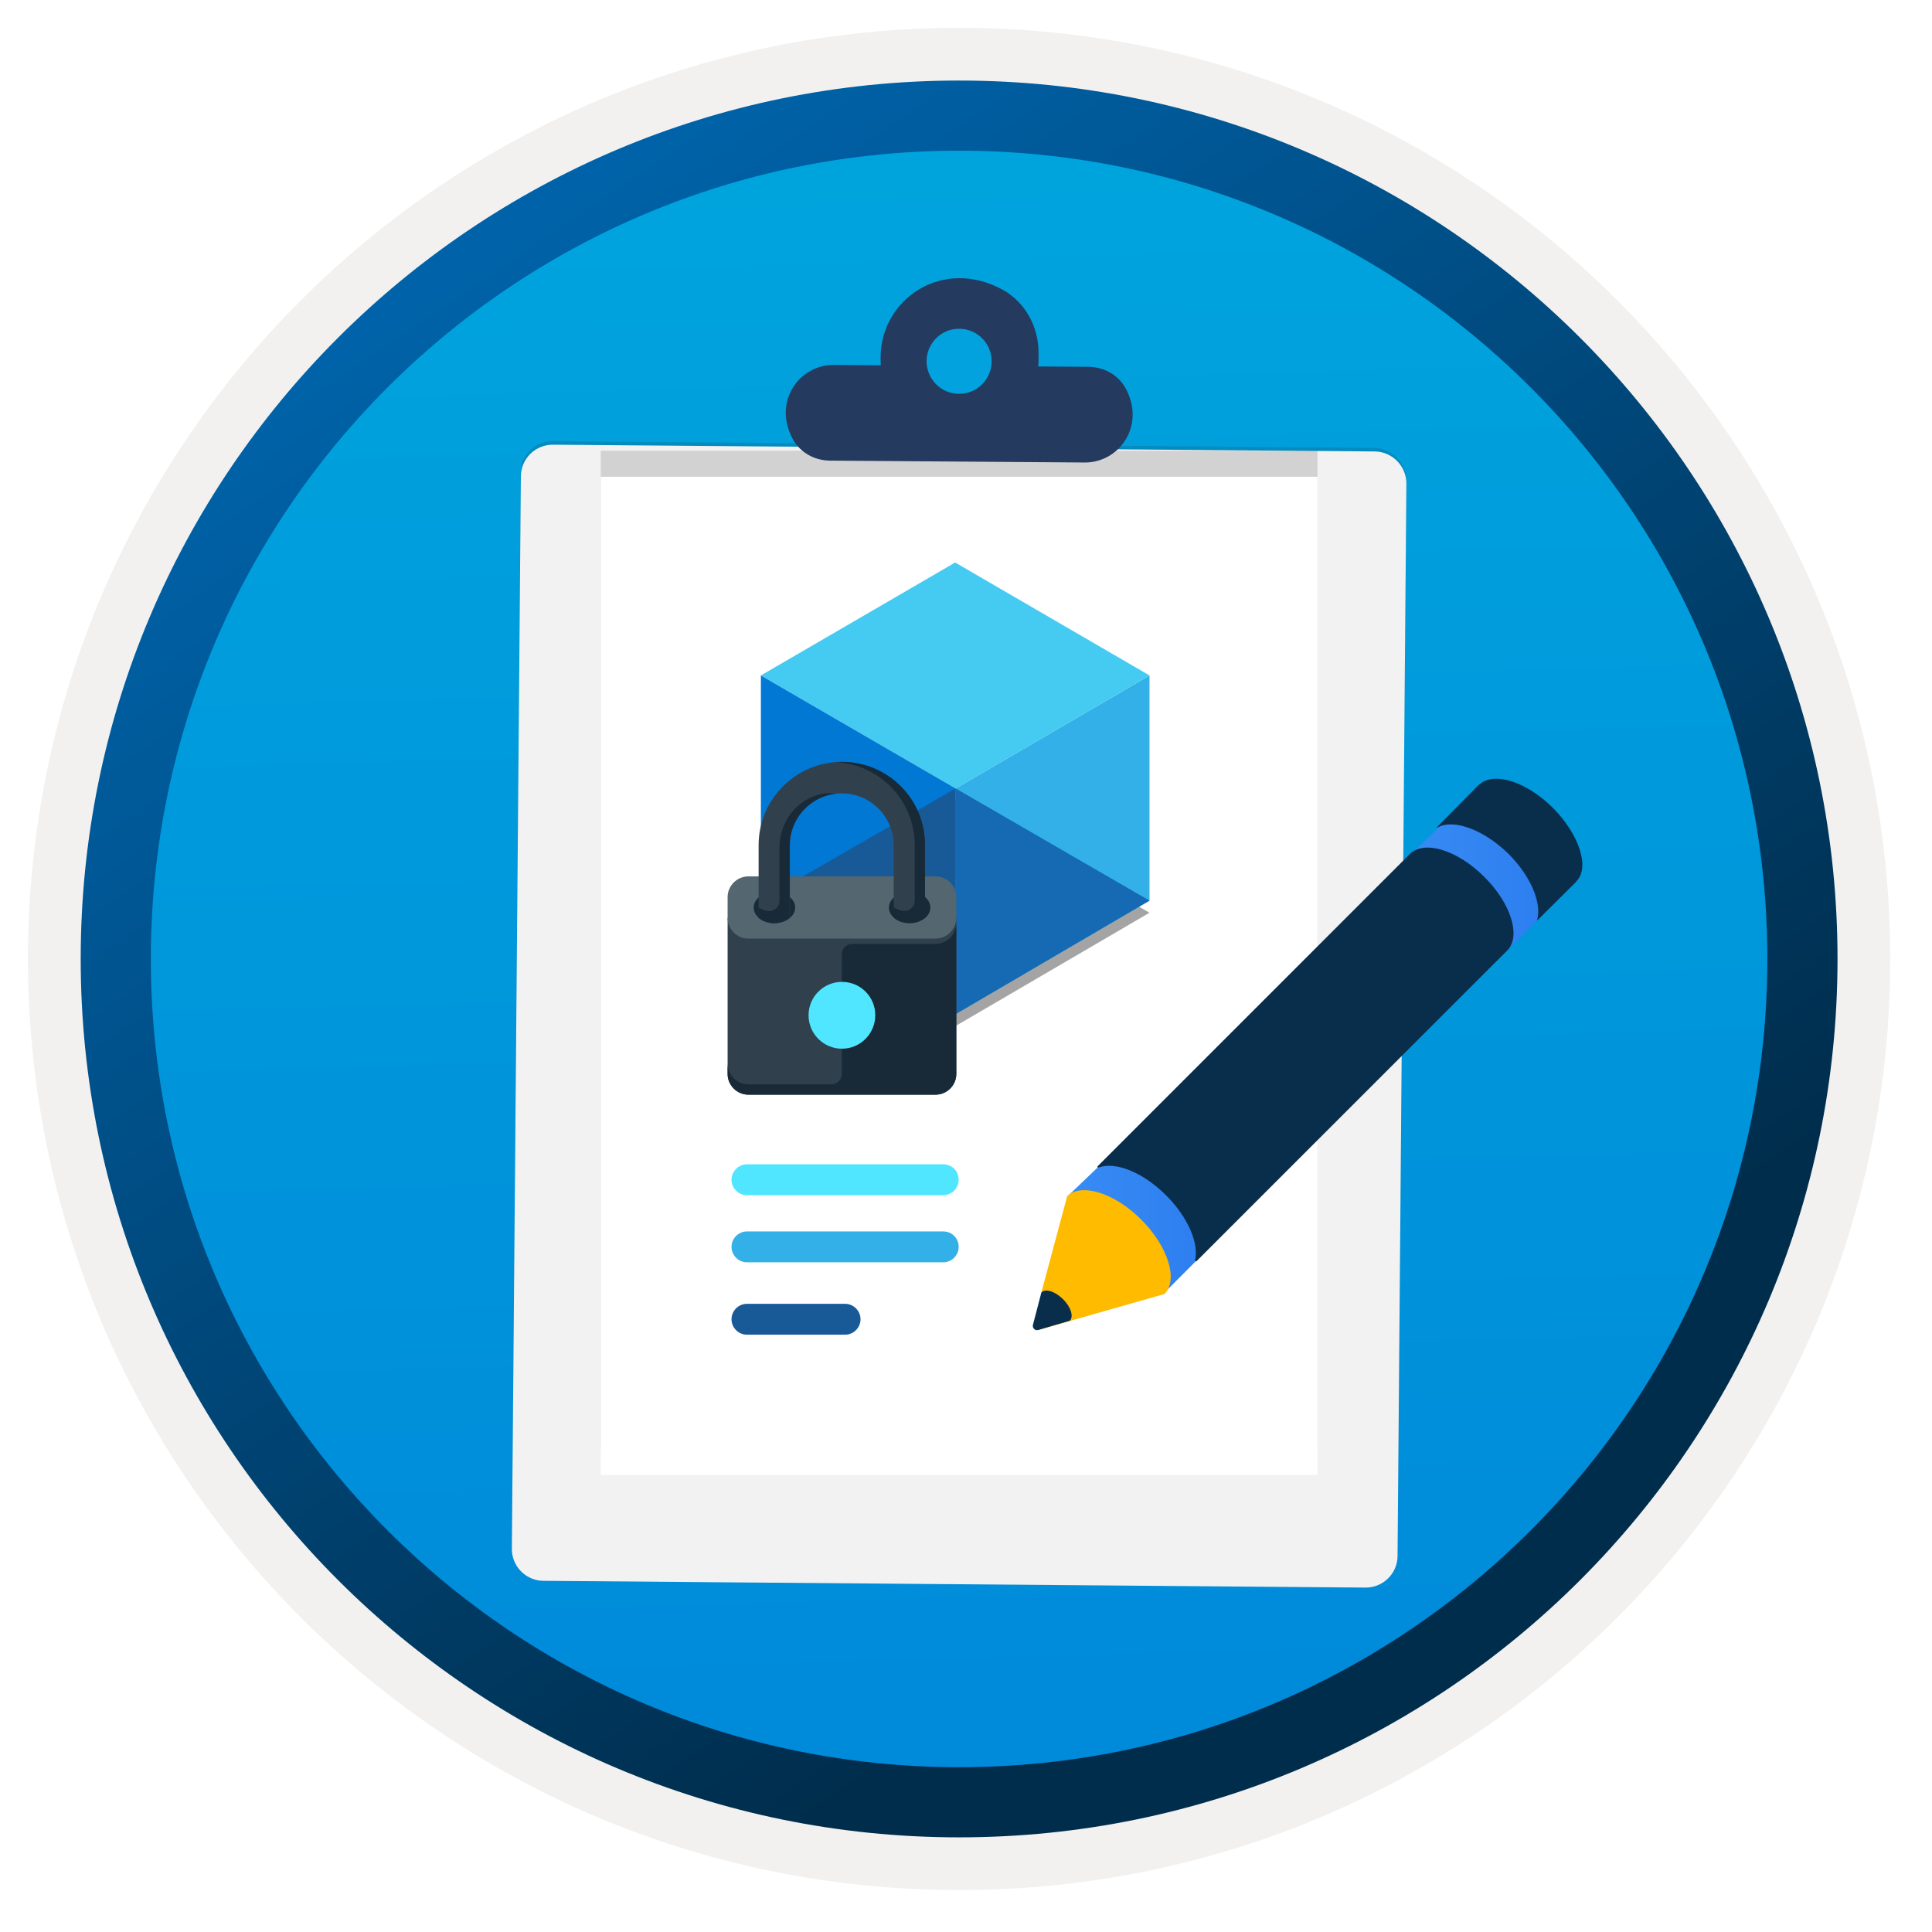 <svg width="103" height="103" viewBox="0 0 103 103" fill="none" xmlns="http://www.w3.org/2000/svg">
<path d="M51.133 97.934C25.282 97.934 4.323 76.984 4.323 51.124C4.323 25.264 25.282 4.314 51.133 4.314C76.983 4.314 97.942 25.274 97.942 51.124C97.942 76.974 76.983 97.934 51.133 97.934Z" fill="url(#paint0_linear_828_46245)"/>
<path fill-rule="evenodd" clip-rule="evenodd" d="M97.033 51.124C97.033 76.474 76.483 97.024 51.133 97.024C25.783 97.024 5.233 76.474 5.233 51.124C5.233 25.774 25.783 5.224 51.133 5.224C76.483 5.224 97.033 25.774 97.033 51.124ZM51.133 1.484C78.553 1.484 100.773 23.704 100.773 51.124C100.773 78.544 78.543 100.764 51.133 100.764C23.713 100.764 1.493 78.534 1.493 51.124C1.493 23.704 23.713 1.484 51.133 1.484Z" fill="#F2F1F0"/>
<path fill-rule="evenodd" clip-rule="evenodd" d="M94.222 51.124C94.222 74.924 74.933 94.214 51.133 94.214C27.332 94.214 8.042 74.924 8.042 51.124C8.042 27.324 27.332 8.034 51.133 8.034C74.933 8.034 94.222 27.324 94.222 51.124ZM51.133 4.294C76.993 4.294 97.963 25.264 97.963 51.124C97.963 76.984 76.993 97.954 51.133 97.954C25.273 97.954 4.302 76.984 4.302 51.124C4.302 25.264 25.262 4.294 51.133 4.294Z" fill="url(#paint1_linear_828_46245)"/>
<path opacity="0.15" d="M73.278 23.878L29.478 23.518C28.528 23.508 27.758 24.268 27.758 25.218L27.288 82.378C27.278 83.328 28.038 84.098 28.988 84.098L72.788 84.458C73.738 84.468 74.508 83.708 74.508 82.758L74.978 25.598C74.968 24.658 74.208 23.888 73.278 23.878Z" fill="#1F1D20"/>
<g filter="url(#filter0_d_828_46245)">
<path d="M73.288 22.068L29.488 21.708C28.538 21.698 27.768 22.458 27.768 23.408L27.288 80.558C27.278 81.508 28.038 82.278 28.988 82.278L72.788 82.638C73.738 82.648 74.508 81.888 74.508 80.938L74.978 23.778C74.978 22.848 74.228 22.078 73.288 22.068Z" fill="#F2F2F2"/>
</g>
<path opacity="0.15" d="M70.238 24.028H32.028V77.238H70.238V24.028Z" fill="#1F1D20"/>
<g filter="url(#filter1_d_828_46245)">
<path d="M70.238 23.418H32.028V76.627H70.238V23.418Z" fill="white"/>
</g>
<path fill-rule="evenodd" clip-rule="evenodd" d="M53.418 15.427C54.658 16.097 55.378 17.427 55.368 18.827V19.167C55.368 19.297 55.358 19.407 55.348 19.537L58.038 19.557C58.838 19.567 59.588 19.967 59.988 20.667C61.108 22.657 59.688 24.677 57.818 24.657L44.238 24.557C43.438 24.547 42.688 24.147 42.288 23.447C41.168 21.457 42.588 19.437 44.458 19.457L46.958 19.477C46.948 19.357 46.948 19.237 46.948 19.107V18.997C46.988 15.957 50.218 13.707 53.418 15.427Z" fill="#243A5E"/>
<path d="M51.118 20.997C52.078 21.007 52.858 20.237 52.868 19.277C52.878 18.317 52.108 17.537 51.148 17.527C50.188 17.517 49.408 18.287 49.398 19.247C49.398 20.207 50.158 20.987 51.118 20.997Z" fill="#01A2DD"/>
<path d="M77.033 43.805L74.995 45.77L80.031 50.995L83.073 47.953L82.083 43.398L77.033 43.805Z" fill="url(#paint2_linear_828_46245)"/>
<path d="M58.984 61.795L56.947 63.745L62.041 68.956L64.967 66.016L63.991 61.446L58.984 61.795Z" fill="url(#paint3_linear_828_46245)"/>
<path d="M82.796 43.077C81.384 41.666 79.638 41.112 78.866 41.826H78.852L76.625 44.082C76.61 44.096 76.625 44.125 76.654 44.111C77.498 43.645 79.099 44.227 80.424 45.523C81.617 46.716 82.199 48.143 81.952 49.03C81.952 49.059 81.966 49.074 81.981 49.045L84.019 47.022L84.033 47.007C84.033 47.007 84.033 47.007 84.033 46.993L84.048 46.978C84.761 46.25 84.208 44.504 82.796 43.077Z" fill="#092E4C"/>
<path d="M79.128 46.745C77.731 45.348 76.014 44.795 75.213 45.479L58.519 62.174C58.489 62.203 58.519 62.261 58.562 62.246C59.45 61.912 60.92 62.479 62.172 63.731C63.336 64.895 63.919 66.278 63.715 67.181C63.7 67.224 63.773 67.268 63.802 67.224L80.395 50.632C81.079 49.86 80.54 48.143 79.128 46.745Z" fill="#092E4C"/>
<path d="M60.847 65.026C59.407 63.586 57.645 63.047 56.889 63.775V63.789L55.52 68.898C55.739 68.68 55.87 69.073 56.277 69.48C56.699 69.888 56.539 69.815 56.321 70.034L55.346 70.907L62.085 68.986C62.827 68.229 62.274 66.453 60.847 65.026Z" fill="#FFBB00"/>
<path d="M56.67 69.262C56.263 68.855 55.753 68.68 55.52 68.898L55.069 70.63C55.025 70.805 55.185 70.951 55.346 70.907L57.034 70.412C57.252 70.194 57.092 69.67 56.67 69.262Z" fill="#092E4C"/>
<path d="M50.294 62.073H39.822C39.367 62.073 38.999 62.449 38.999 62.896C38.999 63.351 39.375 63.719 39.822 63.719H50.286C50.742 63.719 51.109 63.343 51.109 62.896C51.117 62.441 50.749 62.073 50.294 62.073Z" fill="#50E6FF"/>
<path d="M50.294 65.651H39.822C39.367 65.651 38.999 66.027 38.999 66.474C38.999 66.929 39.375 67.297 39.822 67.297H50.286C50.742 67.297 51.109 66.921 51.109 66.474C51.117 66.027 50.749 65.651 50.294 65.651Z" fill="#32B0E7"/>
<path fill-rule="evenodd" clip-rule="evenodd" d="M39.822 69.51H45.054C45.509 69.51 45.877 69.886 45.877 70.333C45.877 70.788 45.502 71.156 45.054 71.156H39.822C39.367 71.156 38.999 70.78 38.999 70.333C38.999 69.886 39.367 69.51 39.822 69.51Z" fill="#185A97"/>
<path opacity="0.4" d="M61.283 48.66L50.924 54.711L40.565 48.66L50.922 42.639L61.283 48.66Z" fill="#1F1D20"/>
<path d="M61.283 36.011V48.014L50.948 54.066V42.035L61.283 36.011Z" fill="#32B0E7"/>
<path d="M61.283 36.01L50.948 42.036L40.565 36.01L50.922 29.989L61.283 36.01Z" fill="#45CAF2"/>
<path d="M50.948 42.035V54.066L40.565 48.012V36.011L50.948 42.035Z" fill="#0078D4"/>
<path d="M40.565 48.013L50.948 42.035V54.067L40.565 48.013Z" fill="#185A97"/>
<path d="M61.283 48.015L50.948 42.035V54.067L61.283 48.015Z" fill="#156AB3"/>
<path fill-rule="evenodd" clip-rule="evenodd" d="M50.984 57.255C50.984 57.864 50.481 58.36 49.879 58.36H39.896C39.294 58.36 38.791 57.864 38.791 57.255V48.933H50.984V57.255Z" fill="#30404D"/>
<path fill-rule="evenodd" clip-rule="evenodd" d="M50.984 48.934C50.984 49.542 50.481 50.039 49.879 50.039H39.896C39.294 50.046 38.791 49.542 38.791 48.934V47.828C38.791 47.22 39.294 46.723 39.896 46.723H49.879C50.488 46.723 50.984 47.227 50.984 47.828V48.934Z" fill="#546670"/>
<path fill-rule="evenodd" clip-rule="evenodd" d="M49.879 50.323H45.436C45.136 50.323 44.88 50.571 44.88 50.879V57.254C44.88 57.555 44.632 57.81 44.324 57.81H39.896C39.294 57.81 38.791 57.307 38.791 56.698V57.254C38.791 57.863 39.294 58.359 39.896 58.359H49.879C50.488 58.359 50.984 57.856 50.984 57.254V49.21C50.984 49.819 50.488 50.323 49.879 50.323Z" fill="#182A37"/>
<path fill-rule="evenodd" clip-rule="evenodd" d="M44.887 52.346C43.903 52.346 43.106 53.143 43.106 54.127C43.106 55.112 43.903 55.909 44.887 55.909C45.872 55.909 46.662 55.105 46.662 54.127C46.669 53.143 45.872 52.346 44.887 52.346Z" fill="#50E6FF"/>
<path fill-rule="evenodd" clip-rule="evenodd" d="M42.392 48.385C42.392 48.843 41.895 49.219 41.286 49.219C40.678 49.219 40.181 48.843 40.181 48.385C40.181 47.926 40.678 47.55 41.286 47.55C41.895 47.55 42.392 47.919 42.392 48.385Z" fill="#182A37"/>
<path fill-rule="evenodd" clip-rule="evenodd" d="M49.601 48.385C49.601 48.843 49.105 49.219 48.496 49.219C47.887 49.219 47.391 48.851 47.391 48.385C47.391 47.926 47.887 47.55 48.496 47.55C49.105 47.543 49.601 47.919 49.601 48.385Z" fill="#182A37"/>
<path fill-rule="evenodd" clip-rule="evenodd" d="M44.887 40.618C42.437 40.618 40.444 42.603 40.444 45.061V48.933C40.647 49.106 40.941 49.219 41.279 49.219C41.617 49.219 41.903 49.106 42.113 48.933V45.061C42.113 43.535 43.361 42.295 44.88 42.295C46.406 42.295 47.646 43.543 47.646 45.061V48.384C47.646 48.685 48.015 48.941 48.481 48.941C48.939 48.941 49.315 48.693 49.315 48.384V45.061C49.323 42.603 47.331 40.618 44.887 40.618Z" fill="#30404D"/>
<path fill-rule="evenodd" clip-rule="evenodd" d="M43.294 42.49C42.226 42.941 41.557 44.024 41.557 45.182V48.023C41.557 48.384 41.211 48.655 40.858 48.557C40.685 48.512 40.535 48.452 40.437 48.369V48.925C40.64 49.098 40.933 49.211 41.271 49.211C41.361 49.211 41.459 49.204 41.549 49.181C41.602 49.173 41.655 49.158 41.715 49.143C41.737 49.136 41.767 49.128 41.79 49.113C41.828 49.098 41.865 49.083 41.895 49.061C41.91 49.053 41.933 49.046 41.948 49.031C42.001 49.001 42.046 48.963 42.098 48.933V45.069C42.098 43.633 43.196 42.445 44.594 42.31C44.196 42.25 43.752 42.302 43.294 42.49Z" fill="#182A37"/>
<path fill-rule="evenodd" clip-rule="evenodd" d="M44.888 40.618C44.797 40.618 44.7 40.626 44.609 40.633C46.932 40.784 48.767 42.701 48.767 45.054V48.016C48.767 48.377 48.421 48.647 48.068 48.55C47.895 48.505 47.744 48.444 47.647 48.362V48.918C47.849 49.091 48.15 49.204 48.481 49.204C48.812 49.204 49.105 49.091 49.316 48.918V45.054C49.323 42.603 47.331 40.618 44.888 40.618Z" fill="#182A37"/>
<defs>
<filter id="filter0_d_828_46245" x="23.288" y="19.707" width="55.69" height="68.93" filterUnits="userSpaceOnUse" color-interpolation-filters="sRGB">
<feFlood flood-opacity="0" result="BackgroundImageFix"/>
<feColorMatrix in="SourceAlpha" type="matrix" values="0 0 0 0 0 0 0 0 0 0 0 0 0 0 0 0 0 0 127 0" result="hardAlpha"/>
<feOffset dy="2"/>
<feGaussianBlur stdDeviation="2"/>
<feComposite in2="hardAlpha" operator="out"/>
<feColorMatrix type="matrix" values="0 0 0 0 0 0 0 0 0 0 0 0 0 0 0 0 0 0 0.25 0"/>
<feBlend mode="normal" in2="BackgroundImageFix" result="effect1_dropShadow_828_46245"/>
<feBlend mode="normal" in="SourceGraphic" in2="effect1_dropShadow_828_46245" result="shape"/>
</filter>
<filter id="filter1_d_828_46245" x="28.028" y="21.418" width="46.21" height="61.21" filterUnits="userSpaceOnUse" color-interpolation-filters="sRGB">
<feFlood flood-opacity="0" result="BackgroundImageFix"/>
<feColorMatrix in="SourceAlpha" type="matrix" values="0 0 0 0 0 0 0 0 0 0 0 0 0 0 0 0 0 0 127 0" result="hardAlpha"/>
<feOffset dy="2"/>
<feGaussianBlur stdDeviation="2"/>
<feComposite in2="hardAlpha" operator="out"/>
<feColorMatrix type="matrix" values="0 0 0 0 0 0 0 0 0 0 0 0 0 0 0 0 0 0 0.25 0"/>
<feBlend mode="normal" in2="BackgroundImageFix" result="effect1_dropShadow_828_46245"/>
<feBlend mode="normal" in="SourceGraphic" in2="effect1_dropShadow_828_46245" result="shape"/>
</filter>
<linearGradient id="paint0_linear_828_46245" x1="49.359" y1="-13.665" x2="53.341" y2="132.105" gradientUnits="userSpaceOnUse">
<stop stop-color="#00ABDE"/>
<stop offset="1" stop-color="#007ED8"/>
</linearGradient>
<linearGradient id="paint1_linear_828_46245" x1="2.563" y1="-20.499" x2="98.09" y2="120.383" gradientUnits="userSpaceOnUse">
<stop stop-color="#007ED8"/>
<stop offset="0.707" stop-color="#002D4C"/>
</linearGradient>
<linearGradient id="paint2_linear_828_46245" x1="74.997" y1="47.199" x2="83.069" y2="47.199" gradientUnits="userSpaceOnUse">
<stop stop-color="#388CF4"/>
<stop offset="1" stop-color="#2C7CEF"/>
</linearGradient>
<linearGradient id="paint3_linear_828_46245" x1="56.947" y1="65.197" x2="64.966" y2="65.197" gradientUnits="userSpaceOnUse">
<stop stop-color="#388CF4"/>
<stop offset="1" stop-color="#2C7CEF"/>
</linearGradient>
</defs>
</svg>
